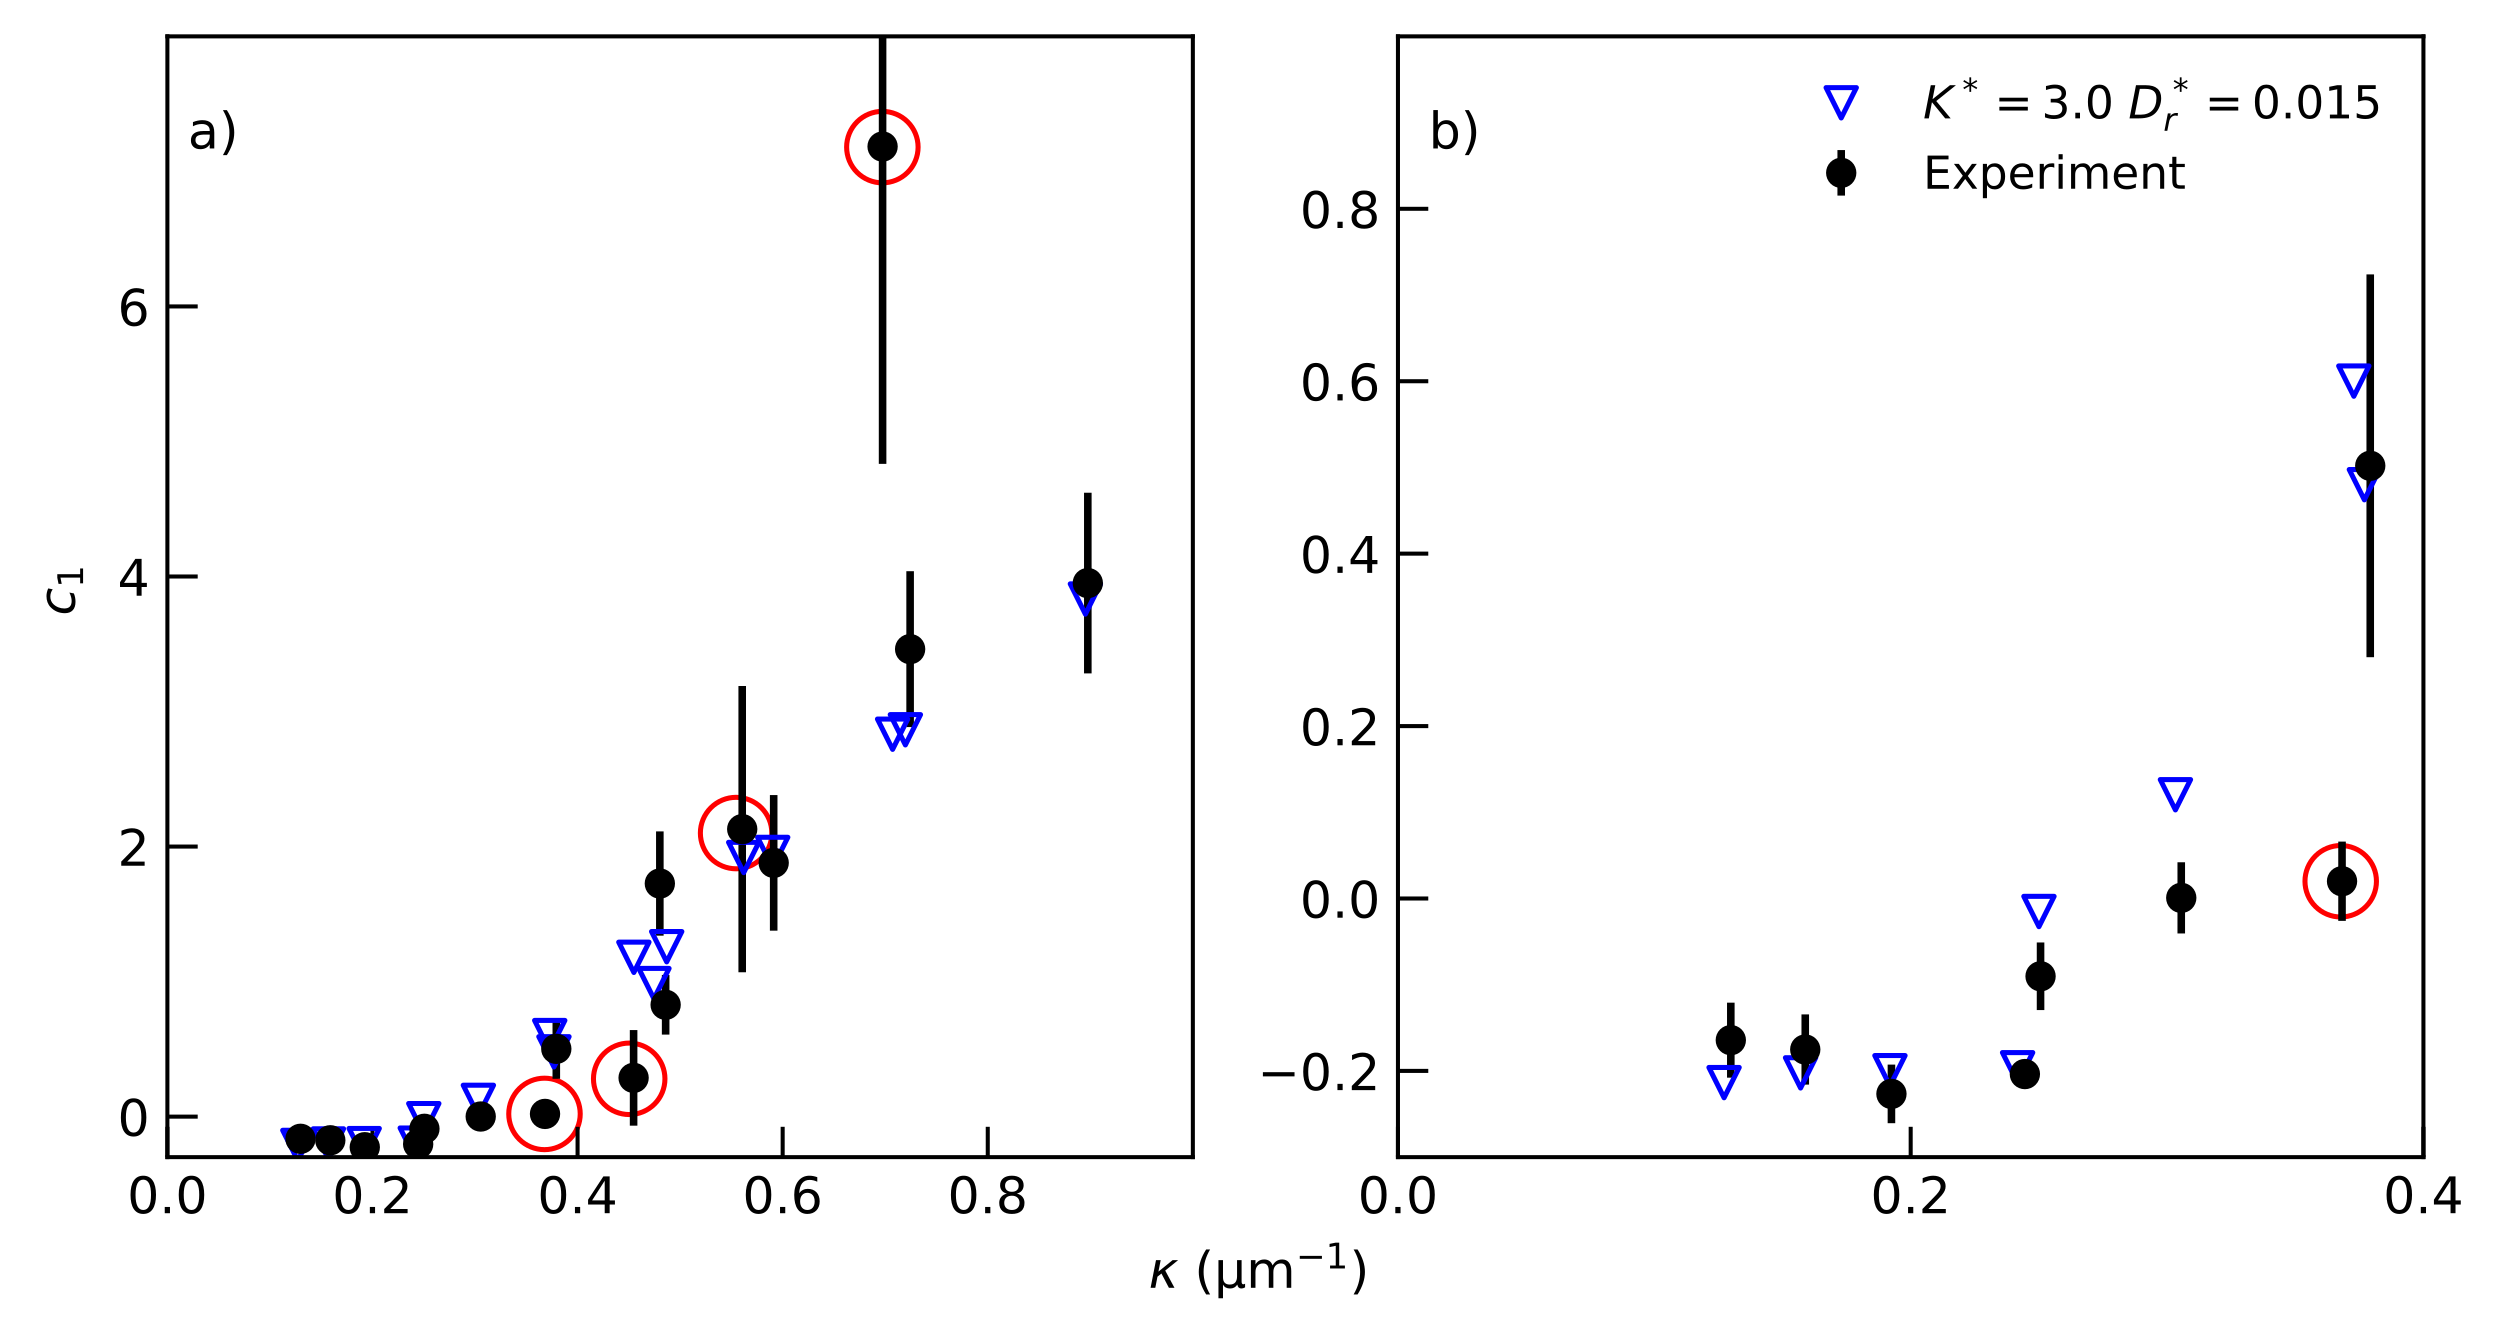 <?xml version="1.0" encoding="utf-8" standalone="no"?>
<!DOCTYPE svg PUBLIC "-//W3C//DTD SVG 1.1//EN"
  "http://www.w3.org/Graphics/SVG/1.1/DTD/svg11.dtd">
<!-- Created with matplotlib (https://matplotlib.org/) -->
<svg height="264.18pt" version="1.1" viewBox="0 0 494.672 264.18" width="494.672pt" xmlns="http://www.w3.org/2000/svg" xmlns:xlink="http://www.w3.org/1999/xlink">
 <defs>
  <style type="text/css">
*{stroke-linecap:butt;stroke-linejoin:round;}
  </style>
 </defs>
 <g id="figure_1">
  <g id="patch_1">
   <path d="M 0 264.18 
L 494.672 264.18 
L 494.672 0 
L 0 0 
z
" style="fill:#ffffff;"/>
  </g>
  <g id="axes_1">
   <g id="patch_2">
    <path d="M 33.12 228.96 
L 236.029 228.96 
L 236.029 7.2 
L 33.12 7.2 
z
" style="fill:#ffffff;"/>
   </g>
   <g id="PathCollection_1">
    <defs>
     <path d="M 0 7.071 
C 1.875 7.071 3.674 6.326 5 5 
C 6.326 3.674 7.071 1.875 7.071 0 
C 7.071 -1.875 6.326 -3.674 5 -5 
C 3.674 -6.326 1.875 -7.071 0 -7.071 
C -1.875 -7.071 -3.674 -6.326 -5 -5 
C -6.326 -3.674 -7.071 -1.875 -7.071 0 
C -7.071 1.875 -6.326 3.674 -5 5 
C -3.674 6.326 -1.875 7.071 0 7.071 
z
" id="C0_0_ca16a289e8"/>
    </defs>
    <g clip-path="url(#p400508e3a4)">
     <use style="fill:none;stroke:#ff0000;" x="107.737" xlink:href="#C0_0_ca16a289e8" y="220.41"/>
    </g>
    <g clip-path="url(#p400508e3a4)">
     <use style="fill:none;stroke:#ff0000;" x="124.5" xlink:href="#C0_0_ca16a289e8" y="213.464"/>
    </g>
    <g clip-path="url(#p400508e3a4)">
     <use style="fill:none;stroke:#ff0000;" x="145.653" xlink:href="#C0_0_ca16a289e8" y="164.837"/>
    </g>
    <g clip-path="url(#p400508e3a4)">
     <use style="fill:none;stroke:#ff0000;" x="174.591" xlink:href="#C0_0_ca16a289e8" y="29.109"/>
    </g>
   </g>
   <g id="matplotlib.axis_1">
    <g id="xtick_1">
     <g id="line2d_1">
      <defs>
       <path d="M 0 0 
L 0 -6 
" id="md9e2c17927" style="stroke:#000000;stroke-width:0.8;"/>
      </defs>
      <g>
       <use style="stroke:#000000;stroke-width:0.8;" x="33.12" xlink:href="#md9e2c17927" y="228.96"/>
      </g>
     </g>
     <g id="text_1">
      <!-- 0.0 -->
      <defs>
       <path d="M 31.781 66.406 
Q 24.172 66.406 20.328 58.906 
Q 16.5 51.422 16.5 36.375 
Q 16.5 21.391 20.328 13.891 
Q 24.172 6.391 31.781 6.391 
Q 39.453 6.391 43.281 13.891 
Q 47.125 21.391 47.125 36.375 
Q 47.125 51.422 43.281 58.906 
Q 39.453 66.406 31.781 66.406 
z
M 31.781 74.219 
Q 44.047 74.219 50.516 64.516 
Q 56.984 54.828 56.984 36.375 
Q 56.984 17.969 50.516 8.266 
Q 44.047 -1.422 31.781 -1.422 
Q 19.531 -1.422 13.062 8.266 
Q 6.594 17.969 6.594 36.375 
Q 6.594 54.828 13.062 64.516 
Q 19.531 74.219 31.781 74.219 
z
" id="DejaVuSans-48"/>
       <path d="M 10.688 12.406 
L 21 12.406 
L 21 0 
L 10.688 0 
z
" id="DejaVuSans-46"/>
      </defs>
      <g transform="translate(25.168 240.058)scale(0.1 -0.1)">
       <use xlink:href="#DejaVuSans-48"/>
       <use x="63.623" xlink:href="#DejaVuSans-46"/>
       <use x="95.41" xlink:href="#DejaVuSans-48"/>
      </g>
     </g>
    </g>
    <g id="xtick_2">
     <g id="line2d_2">
      <g>
       <use style="stroke:#000000;stroke-width:0.8;" x="73.702" xlink:href="#md9e2c17927" y="228.96"/>
      </g>
     </g>
     <g id="text_2">
      <!-- 0.2 -->
      <defs>
       <path d="M 19.188 8.297 
L 53.609 8.297 
L 53.609 0 
L 7.328 0 
L 7.328 8.297 
Q 12.938 14.109 22.625 23.891 
Q 32.328 33.688 34.812 36.531 
Q 39.547 41.844 41.422 45.531 
Q 43.312 49.219 43.312 52.781 
Q 43.312 58.594 39.234 62.25 
Q 35.156 65.922 28.609 65.922 
Q 23.969 65.922 18.812 64.312 
Q 13.672 62.703 7.812 59.422 
L 7.812 69.391 
Q 13.766 71.781 18.938 73 
Q 24.125 74.219 28.422 74.219 
Q 39.75 74.219 46.484 68.547 
Q 53.219 62.891 53.219 53.422 
Q 53.219 48.922 51.531 44.891 
Q 49.859 40.875 45.406 35.406 
Q 44.188 33.984 37.641 27.219 
Q 31.109 20.453 19.188 8.297 
z
" id="DejaVuSans-50"/>
      </defs>
      <g transform="translate(65.75 240.058)scale(0.1 -0.1)">
       <use xlink:href="#DejaVuSans-48"/>
       <use x="63.623" xlink:href="#DejaVuSans-46"/>
       <use x="95.41" xlink:href="#DejaVuSans-50"/>
      </g>
     </g>
    </g>
    <g id="xtick_3">
     <g id="line2d_3">
      <g>
       <use style="stroke:#000000;stroke-width:0.8;" x="114.284" xlink:href="#md9e2c17927" y="228.96"/>
      </g>
     </g>
     <g id="text_3">
      <!-- 0.4 -->
      <defs>
       <path d="M 37.797 64.312 
L 12.891 25.391 
L 37.797 25.391 
z
M 35.203 72.906 
L 47.609 72.906 
L 47.609 25.391 
L 58.016 25.391 
L 58.016 17.188 
L 47.609 17.188 
L 47.609 0 
L 37.797 0 
L 37.797 17.188 
L 4.891 17.188 
L 4.891 26.703 
z
" id="DejaVuSans-52"/>
      </defs>
      <g transform="translate(106.332 240.058)scale(0.1 -0.1)">
       <use xlink:href="#DejaVuSans-48"/>
       <use x="63.623" xlink:href="#DejaVuSans-46"/>
       <use x="95.41" xlink:href="#DejaVuSans-52"/>
      </g>
     </g>
    </g>
    <g id="xtick_4">
     <g id="line2d_4">
      <g>
       <use style="stroke:#000000;stroke-width:0.8;" x="154.865" xlink:href="#md9e2c17927" y="228.96"/>
      </g>
     </g>
     <g id="text_4">
      <!-- 0.6 -->
      <defs>
       <path d="M 33.016 40.375 
Q 26.375 40.375 22.484 35.828 
Q 18.609 31.297 18.609 23.391 
Q 18.609 15.531 22.484 10.953 
Q 26.375 6.391 33.016 6.391 
Q 39.656 6.391 43.531 10.953 
Q 47.406 15.531 47.406 23.391 
Q 47.406 31.297 43.531 35.828 
Q 39.656 40.375 33.016 40.375 
z
M 52.594 71.297 
L 52.594 62.312 
Q 48.875 64.062 45.094 64.984 
Q 41.312 65.922 37.594 65.922 
Q 27.828 65.922 22.672 59.328 
Q 17.531 52.734 16.797 39.406 
Q 19.672 43.656 24.016 45.922 
Q 28.375 48.188 33.594 48.188 
Q 44.578 48.188 50.953 41.516 
Q 57.328 34.859 57.328 23.391 
Q 57.328 12.156 50.688 5.359 
Q 44.047 -1.422 33.016 -1.422 
Q 20.359 -1.422 13.672 8.266 
Q 6.984 17.969 6.984 36.375 
Q 6.984 53.656 15.188 63.938 
Q 23.391 74.219 37.203 74.219 
Q 40.922 74.219 44.703 73.484 
Q 48.484 72.75 52.594 71.297 
z
" id="DejaVuSans-54"/>
      </defs>
      <g transform="translate(146.914 240.058)scale(0.1 -0.1)">
       <use xlink:href="#DejaVuSans-48"/>
       <use x="63.623" xlink:href="#DejaVuSans-46"/>
       <use x="95.41" xlink:href="#DejaVuSans-54"/>
      </g>
     </g>
    </g>
    <g id="xtick_5">
     <g id="line2d_5">
      <g>
       <use style="stroke:#000000;stroke-width:0.8;" x="195.447" xlink:href="#md9e2c17927" y="228.96"/>
      </g>
     </g>
     <g id="text_5">
      <!-- 0.8 -->
      <defs>
       <path d="M 31.781 34.625 
Q 24.75 34.625 20.719 30.859 
Q 16.703 27.094 16.703 20.516 
Q 16.703 13.922 20.719 10.156 
Q 24.75 6.391 31.781 6.391 
Q 38.812 6.391 42.859 10.172 
Q 46.922 13.969 46.922 20.516 
Q 46.922 27.094 42.891 30.859 
Q 38.875 34.625 31.781 34.625 
z
M 21.922 38.812 
Q 15.578 40.375 12.031 44.719 
Q 8.5 49.078 8.5 55.328 
Q 8.5 64.062 14.719 69.141 
Q 20.953 74.219 31.781 74.219 
Q 42.672 74.219 48.875 69.141 
Q 55.078 64.062 55.078 55.328 
Q 55.078 49.078 51.531 44.719 
Q 48 40.375 41.703 38.812 
Q 48.828 37.156 52.797 32.312 
Q 56.781 27.484 56.781 20.516 
Q 56.781 9.906 50.312 4.234 
Q 43.844 -1.422 31.781 -1.422 
Q 19.734 -1.422 13.25 4.234 
Q 6.781 9.906 6.781 20.516 
Q 6.781 27.484 10.781 32.312 
Q 14.797 37.156 21.922 38.812 
z
M 18.312 54.391 
Q 18.312 48.734 21.844 45.562 
Q 25.391 42.391 31.781 42.391 
Q 38.141 42.391 41.719 45.562 
Q 45.312 48.734 45.312 54.391 
Q 45.312 60.062 41.719 63.234 
Q 38.141 66.406 31.781 66.406 
Q 25.391 66.406 21.844 63.234 
Q 18.312 60.062 18.312 54.391 
z
" id="DejaVuSans-56"/>
      </defs>
      <g transform="translate(187.496 240.058)scale(0.1 -0.1)">
       <use xlink:href="#DejaVuSans-48"/>
       <use x="63.623" xlink:href="#DejaVuSans-46"/>
       <use x="95.41" xlink:href="#DejaVuSans-56"/>
      </g>
     </g>
    </g>
   </g>
   <g id="matplotlib.axis_2">
    <g id="ytick_1">
     <g id="line2d_6">
      <defs>
       <path d="M 0 0 
L 6 0 
" id="md88cd1f2d8" style="stroke:#000000;stroke-width:0.8;"/>
      </defs>
      <g>
       <use style="stroke:#000000;stroke-width:0.8;" x="33.12" xlink:href="#md88cd1f2d8" y="220.945"/>
      </g>
     </g>
     <g id="text_6">
      <!-- 0 -->
      <g transform="translate(23.258 224.744)scale(0.1 -0.1)">
       <use xlink:href="#DejaVuSans-48"/>
      </g>
     </g>
    </g>
    <g id="ytick_2">
     <g id="line2d_7">
      <g>
       <use style="stroke:#000000;stroke-width:0.8;" x="33.12" xlink:href="#md88cd1f2d8" y="167.508"/>
      </g>
     </g>
     <g id="text_7">
      <!-- 2 -->
      <g transform="translate(23.258 171.308)scale(0.1 -0.1)">
       <use xlink:href="#DejaVuSans-50"/>
      </g>
     </g>
    </g>
    <g id="ytick_3">
     <g id="line2d_8">
      <g>
       <use style="stroke:#000000;stroke-width:0.8;" x="33.12" xlink:href="#md88cd1f2d8" y="114.072"/>
      </g>
     </g>
     <g id="text_8">
      <!-- 4 -->
      <g transform="translate(23.258 117.872)scale(0.1 -0.1)">
       <use xlink:href="#DejaVuSans-52"/>
      </g>
     </g>
    </g>
    <g id="ytick_4">
     <g id="line2d_9">
      <g>
       <use style="stroke:#000000;stroke-width:0.8;" x="33.12" xlink:href="#md88cd1f2d8" y="60.636"/>
      </g>
     </g>
     <g id="text_9">
      <!-- 6 -->
      <g transform="translate(23.258 64.435)scale(0.1 -0.1)">
       <use xlink:href="#DejaVuSans-54"/>
      </g>
     </g>
    </g>
   </g>
   <g id="LineCollection_1">
    <path clip-path="url(#p400508e3a4)" d="M 82.74 226.816 
L 82.74 225.955 
" style="fill:none;stroke:#000000;stroke-width:1.5;"/>
    <path clip-path="url(#p400508e3a4)" d="M 72.178 227.909 
L 72.178 226.092 
" style="fill:none;stroke:#000000;stroke-width:1.5;"/>
    <path clip-path="url(#p400508e3a4)" d="M 65.357 226.712 
L 65.357 224.537 
" style="fill:none;stroke:#000000;stroke-width:1.5;"/>
    <path clip-path="url(#p400508e3a4)" d="M 59.465 226.497 
L 59.465 224.172 
" style="fill:none;stroke:#000000;stroke-width:1.5;"/>
    <path clip-path="url(#p400508e3a4)" d="M 130.562 185.137 
L 130.562 164.511 
" style="fill:none;stroke:#000000;stroke-width:1.5;"/>
    <path clip-path="url(#p400508e3a4)" d="M 110.075 213.466 
L 110.075 201.603 
" style="fill:none;stroke:#000000;stroke-width:1.5;"/>
    <path clip-path="url(#p400508e3a4)" d="M 95.117 222.028 
L 95.117 219.821 
" style="fill:none;stroke:#000000;stroke-width:1.5;"/>
    <path clip-path="url(#p400508e3a4)" d="M 83.98 224.402 
L 83.98 222.308 
" style="fill:none;stroke:#000000;stroke-width:1.5;"/>
    <path clip-path="url(#p400508e3a4)" d="M 174.636 91.784 
L 174.636 -1 
" style="fill:none;stroke:#000000;stroke-width:1.5;"/>
    <path clip-path="url(#p400508e3a4)" d="M 146.861 192.38 
L 146.861 135.738 
" style="fill:none;stroke:#000000;stroke-width:1.5;"/>
    <path clip-path="url(#p400508e3a4)" d="M 125.37 222.733 
L 125.37 203.817 
" style="fill:none;stroke:#000000;stroke-width:1.5;"/>
    <path clip-path="url(#p400508e3a4)" d="M 107.842 221.639 
L 107.842 219.181 
" style="fill:none;stroke:#000000;stroke-width:1.5;"/>
    <path clip-path="url(#p400508e3a4)" d="M 215.245 133.248 
L 215.245 97.499 
" style="fill:none;stroke:#000000;stroke-width:1.5;"/>
    <path clip-path="url(#p400508e3a4)" d="M 180.085 143.858 
L 180.085 113.025 
" style="fill:none;stroke:#000000;stroke-width:1.5;"/>
    <path clip-path="url(#p400508e3a4)" d="M 153.088 184.146 
L 153.088 157.321 
" style="fill:none;stroke:#000000;stroke-width:1.5;"/>
    <path clip-path="url(#p400508e3a4)" d="M 131.71 204.721 
L 131.71 192.911 
" style="fill:none;stroke:#000000;stroke-width:1.5;"/>
   </g>
   <g id="line2d_10">
    <defs>
     <path d="M -0 3 
L 3 -3 
L -3 -3 
z
" id="ma04e97beb5" style="stroke:#0000ff;stroke-linejoin:miter;"/>
    </defs>
    <g clip-path="url(#p400508e3a4)">
     <use style="fill-opacity:0;stroke:#0000ff;stroke-linejoin:miter;" x="82.164" xlink:href="#ma04e97beb5" y="226.19"/>
     <use style="fill-opacity:0;stroke:#0000ff;stroke-linejoin:miter;" x="72.06" xlink:href="#ma04e97beb5" y="226.282"/>
     <use style="fill-opacity:0;stroke:#0000ff;stroke-linejoin:miter;" x="64.986" xlink:href="#ma04e97beb5" y="226.349"/>
     <use style="fill-opacity:0;stroke:#0000ff;stroke-linejoin:miter;" x="58.932" xlink:href="#ma04e97beb5" y="226.65"/>
     <use style="fill-opacity:0;stroke:#0000ff;stroke-linejoin:miter;" x="129.392" xlink:href="#ma04e97beb5" y="194.62"/>
     <use style="fill-opacity:0;stroke:#0000ff;stroke-linejoin:miter;" x="109.609" xlink:href="#ma04e97beb5" y="208.12"/>
     <use style="fill-opacity:0;stroke:#0000ff;stroke-linejoin:miter;" x="94.655" xlink:href="#ma04e97beb5" y="217.729"/>
     <use style="fill-opacity:0;stroke:#0000ff;stroke-linejoin:miter;" x="83.853" xlink:href="#ma04e97beb5" y="221.348"/>
     <use style="fill-opacity:0;stroke:#0000ff;stroke-linejoin:miter;" x="176.619" xlink:href="#ma04e97beb5" y="145.279"/>
     <use style="fill-opacity:0;stroke:#0000ff;stroke-linejoin:miter;" x="147.159" xlink:href="#ma04e97beb5" y="169.67"/>
     <use style="fill-opacity:0;stroke:#0000ff;stroke-linejoin:miter;" x="125.422" xlink:href="#ma04e97beb5" y="189.423"/>
     <use style="fill-opacity:0;stroke:#0000ff;stroke-linejoin:miter;" x="108.775" xlink:href="#ma04e97beb5" y="204.91"/>
     <use style="fill-opacity:0;stroke:#0000ff;stroke-linejoin:miter;" x="214.765" xlink:href="#ma04e97beb5" y="118.526"/>
     <use style="fill-opacity:0;stroke:#0000ff;stroke-linejoin:miter;" x="179.145" xlink:href="#ma04e97beb5" y="144.4"/>
     <use style="fill-opacity:0;stroke:#0000ff;stroke-linejoin:miter;" x="152.893" xlink:href="#ma04e97beb5" y="168.673"/>
     <use style="fill-opacity:0;stroke:#0000ff;stroke-linejoin:miter;" x="131.917" xlink:href="#ma04e97beb5" y="187.325"/>
    </g>
   </g>
   <g id="line2d_11">
    <defs>
     <path d="M 0 2.5 
C 0.663 2.5 1.299 2.237 1.768 1.768 
C 2.237 1.299 2.5 0.663 2.5 0 
C 2.5 -0.663 2.237 -1.299 1.768 -1.768 
C 1.299 -2.237 0.663 -2.5 0 -2.5 
C -0.663 -2.5 -1.299 -2.237 -1.768 -1.768 
C -2.237 -1.299 -2.5 -0.663 -2.5 0 
C -2.5 0.663 -2.237 1.299 -1.768 1.768 
C -1.299 2.237 -0.663 2.5 0 2.5 
z
" id="mb9cb72089e" style="stroke:#000000;"/>
    </defs>
    <g clip-path="url(#p400508e3a4)">
     <use style="stroke:#000000;" x="82.74" xlink:href="#mb9cb72089e" y="226.385"/>
     <use style="stroke:#000000;" x="72.178" xlink:href="#mb9cb72089e" y="227.001"/>
     <use style="stroke:#000000;" x="65.357" xlink:href="#mb9cb72089e" y="225.625"/>
     <use style="stroke:#000000;" x="59.465" xlink:href="#mb9cb72089e" y="225.334"/>
     <use style="stroke:#000000;" x="130.562" xlink:href="#mb9cb72089e" y="174.824"/>
     <use style="stroke:#000000;" x="110.075" xlink:href="#mb9cb72089e" y="207.534"/>
     <use style="stroke:#000000;" x="95.117" xlink:href="#mb9cb72089e" y="220.925"/>
     <use style="stroke:#000000;" x="83.98" xlink:href="#mb9cb72089e" y="223.355"/>
     <use style="stroke:#000000;" x="174.636" xlink:href="#mb9cb72089e" y="28.997"/>
     <use style="stroke:#000000;" x="146.861" xlink:href="#mb9cb72089e" y="164.059"/>
     <use style="stroke:#000000;" x="125.37" xlink:href="#mb9cb72089e" y="213.275"/>
     <use style="stroke:#000000;" x="107.842" xlink:href="#mb9cb72089e" y="220.41"/>
     <use style="stroke:#000000;" x="215.245" xlink:href="#mb9cb72089e" y="115.373"/>
     <use style="stroke:#000000;" x="180.085" xlink:href="#mb9cb72089e" y="128.441"/>
     <use style="stroke:#000000;" x="153.088" xlink:href="#mb9cb72089e" y="170.733"/>
     <use style="stroke:#000000;" x="131.71" xlink:href="#mb9cb72089e" y="198.816"/>
    </g>
   </g>
   <g id="patch_3">
    <path d="M 33.12 228.96 
L 33.12 7.2 
" style="fill:none;stroke:#000000;stroke-linecap:square;stroke-linejoin:miter;stroke-width:0.8;"/>
   </g>
   <g id="patch_4">
    <path d="M 236.029 228.96 
L 236.029 7.2 
" style="fill:none;stroke:#000000;stroke-linecap:square;stroke-linejoin:miter;stroke-width:0.8;"/>
   </g>
   <g id="patch_5">
    <path d="M 33.12 228.96 
L 236.029 228.96 
" style="fill:none;stroke:#000000;stroke-linecap:square;stroke-linejoin:miter;stroke-width:0.8;"/>
   </g>
   <g id="patch_6">
    <path d="M 33.12 7.2 
L 236.029 7.2 
" style="fill:none;stroke:#000000;stroke-linecap:square;stroke-linejoin:miter;stroke-width:0.8;"/>
   </g>
   <g id="text_10">
    <!-- a) -->
    <defs>
     <path d="M 34.281 27.484 
Q 23.391 27.484 19.188 25 
Q 14.984 22.516 14.984 16.5 
Q 14.984 11.719 18.141 8.906 
Q 21.297 6.109 26.703 6.109 
Q 34.188 6.109 38.703 11.406 
Q 43.219 16.703 43.219 25.484 
L 43.219 27.484 
z
M 52.203 31.203 
L 52.203 0 
L 43.219 0 
L 43.219 8.297 
Q 40.141 3.328 35.547 0.953 
Q 30.953 -1.422 24.312 -1.422 
Q 15.922 -1.422 10.953 3.297 
Q 6 8.016 6 15.922 
Q 6 25.141 12.172 29.828 
Q 18.359 34.516 30.609 34.516 
L 43.219 34.516 
L 43.219 35.406 
Q 43.219 41.609 39.141 45 
Q 35.062 48.391 27.688 48.391 
Q 23 48.391 18.547 47.266 
Q 14.109 46.141 10.016 43.891 
L 10.016 52.203 
Q 14.938 54.109 19.578 55.047 
Q 24.219 56 28.609 56 
Q 40.484 56 46.344 49.844 
Q 52.203 43.703 52.203 31.203 
z
" id="DejaVuSans-97"/>
     <path d="M 8.016 75.875 
L 15.828 75.875 
Q 23.141 64.359 26.781 53.312 
Q 30.422 42.281 30.422 31.391 
Q 30.422 20.453 26.781 9.375 
Q 23.141 -1.703 15.828 -13.188 
L 8.016 -13.188 
Q 14.5 -2 17.703 9.062 
Q 20.906 20.125 20.906 31.391 
Q 20.906 42.672 17.703 53.656 
Q 14.5 64.656 8.016 75.875 
z
" id="DejaVuSans-41"/>
    </defs>
    <g transform="translate(37.178 29.376)scale(0.1 -0.1)">
     <use xlink:href="#DejaVuSans-97"/>
     <use x="61.279" xlink:href="#DejaVuSans-41"/>
    </g>
   </g>
  </g>
  <g id="axes_2">
   <g id="patch_7">
    <path d="M 276.611 228.96 
L 479.52 228.96 
L 479.52 7.2 
L 276.611 7.2 
z
" style="fill:#ffffff;"/>
   </g>
   <g id="PathCollection_2">
    <defs>
     <path d="M 0 7.071 
C 1.875 7.071 3.674 6.326 5 5 
C 6.326 3.674 7.071 1.875 7.071 0 
C 7.071 -1.875 6.326 -3.674 5 -5 
C 3.674 -6.326 1.875 -7.071 0 -7.071 
C -1.875 -7.071 -3.674 -6.326 -5 -5 
C -6.326 -3.674 -7.071 -1.875 -7.071 0 
C -7.071 1.875 -6.326 3.674 -5 5 
C -3.674 6.326 -1.875 7.071 0 7.071 
z
" id="C1_0_e38b0ab914"/>
    </defs>
    <g clip-path="url(#pc667bffa4e)">
     <use style="fill:none;stroke:#ff0000;" x="463.153" xlink:href="#C1_0_e38b0ab914" y="174.373"/>
    </g>
    <g clip-path="url(#pc667bffa4e)">
     <use style="fill:none;stroke:#ff0000;" x="505.06" xlink:href="#C1_0_e38b0ab914" y="130.021"/>
    </g>
    <g clip-path="url(#pc667bffa4e)">
     <use style="fill:none;stroke:#ff0000;" x="557.944" xlink:href="#C1_0_e38b0ab914" y="-180.443"/>
    </g>
    <g clip-path="url(#pc667bffa4e)">
     <use style="fill:none;stroke:#ff0000;" x="630.289" xlink:href="#C1_0_e38b0ab914" y="-1047.013"/>
    </g>
   </g>
   <g id="matplotlib.axis_3">
    <g id="xtick_6">
     <g id="line2d_12">
      <g>
       <use style="stroke:#000000;stroke-width:0.8;" x="276.611" xlink:href="#md9e2c17927" y="228.96"/>
      </g>
     </g>
     <g id="text_11">
      <!-- 0.0 -->
      <g transform="translate(268.659 240.058)scale(0.1 -0.1)">
       <use xlink:href="#DejaVuSans-48"/>
       <use x="63.623" xlink:href="#DejaVuSans-46"/>
       <use x="95.41" xlink:href="#DejaVuSans-48"/>
      </g>
     </g>
    </g>
    <g id="xtick_7">
     <g id="line2d_13">
      <g>
       <use style="stroke:#000000;stroke-width:0.8;" x="378.065" xlink:href="#md9e2c17927" y="228.96"/>
      </g>
     </g>
     <g id="text_12">
      <!-- 0.2 -->
      <g transform="translate(370.114 240.058)scale(0.1 -0.1)">
       <use xlink:href="#DejaVuSans-48"/>
       <use x="63.623" xlink:href="#DejaVuSans-46"/>
       <use x="95.41" xlink:href="#DejaVuSans-50"/>
      </g>
     </g>
    </g>
    <g id="xtick_8">
     <g id="line2d_14">
      <g>
       <use style="stroke:#000000;stroke-width:0.8;" x="479.52" xlink:href="#md9e2c17927" y="228.96"/>
      </g>
     </g>
     <g id="text_13">
      <!-- 0.4 -->
      <g transform="translate(471.568 240.058)scale(0.1 -0.1)">
       <use xlink:href="#DejaVuSans-48"/>
       <use x="63.623" xlink:href="#DejaVuSans-46"/>
       <use x="95.41" xlink:href="#DejaVuSans-52"/>
      </g>
     </g>
    </g>
   </g>
   <g id="matplotlib.axis_4">
    <g id="ytick_5">
     <g id="line2d_15">
      <g>
       <use style="stroke:#000000;stroke-width:0.8;" x="276.611" xlink:href="#md88cd1f2d8" y="211.902"/>
      </g>
     </g>
     <g id="text_14">
      <!-- −0.2 -->
      <defs>
       <path d="M 10.594 35.5 
L 73.188 35.5 
L 73.188 27.203 
L 10.594 27.203 
z
" id="DejaVuSans-8722"/>
      </defs>
      <g transform="translate(248.828 215.701)scale(0.1 -0.1)">
       <use xlink:href="#DejaVuSans-8722"/>
       <use x="83.789" xlink:href="#DejaVuSans-48"/>
       <use x="147.412" xlink:href="#DejaVuSans-46"/>
       <use x="179.199" xlink:href="#DejaVuSans-50"/>
      </g>
     </g>
    </g>
    <g id="ytick_6">
     <g id="line2d_16">
      <g>
       <use style="stroke:#000000;stroke-width:0.8;" x="276.611" xlink:href="#md88cd1f2d8" y="177.785"/>
      </g>
     </g>
     <g id="text_15">
      <!-- 0.0 -->
      <g transform="translate(257.208 181.584)scale(0.1 -0.1)">
       <use xlink:href="#DejaVuSans-48"/>
       <use x="63.623" xlink:href="#DejaVuSans-46"/>
       <use x="95.41" xlink:href="#DejaVuSans-48"/>
      </g>
     </g>
    </g>
    <g id="ytick_7">
     <g id="line2d_17">
      <g>
       <use style="stroke:#000000;stroke-width:0.8;" x="276.611" xlink:href="#md88cd1f2d8" y="143.668"/>
      </g>
     </g>
     <g id="text_16">
      <!-- 0.2 -->
      <g transform="translate(257.208 147.467)scale(0.1 -0.1)">
       <use xlink:href="#DejaVuSans-48"/>
       <use x="63.623" xlink:href="#DejaVuSans-46"/>
       <use x="95.41" xlink:href="#DejaVuSans-50"/>
      </g>
     </g>
    </g>
    <g id="ytick_8">
     <g id="line2d_18">
      <g>
       <use style="stroke:#000000;stroke-width:0.8;" x="276.611" xlink:href="#md88cd1f2d8" y="109.551"/>
      </g>
     </g>
     <g id="text_17">
      <!-- 0.4 -->
      <g transform="translate(257.208 113.35)scale(0.1 -0.1)">
       <use xlink:href="#DejaVuSans-48"/>
       <use x="63.623" xlink:href="#DejaVuSans-46"/>
       <use x="95.41" xlink:href="#DejaVuSans-52"/>
      </g>
     </g>
    </g>
    <g id="ytick_9">
     <g id="line2d_19">
      <g>
       <use style="stroke:#000000;stroke-width:0.8;" x="276.611" xlink:href="#md88cd1f2d8" y="75.434"/>
      </g>
     </g>
     <g id="text_18">
      <!-- 0.6 -->
      <g transform="translate(257.208 79.233)scale(0.1 -0.1)">
       <use xlink:href="#DejaVuSans-48"/>
       <use x="63.623" xlink:href="#DejaVuSans-46"/>
       <use x="95.41" xlink:href="#DejaVuSans-54"/>
      </g>
     </g>
    </g>
    <g id="ytick_10">
     <g id="line2d_20">
      <g>
       <use style="stroke:#000000;stroke-width:0.8;" x="276.611" xlink:href="#md88cd1f2d8" y="41.317"/>
      </g>
     </g>
     <g id="text_19">
      <!-- 0.8 -->
      <g transform="translate(257.208 45.116)scale(0.1 -0.1)">
       <use xlink:href="#DejaVuSans-48"/>
       <use x="63.623" xlink:href="#DejaVuSans-46"/>
       <use x="95.41" xlink:href="#DejaVuSans-56"/>
      </g>
     </g>
    </g>
   </g>
   <g id="LineCollection_2">
    <path clip-path="url(#pc667bffa4e)" d="M 400.66 215.269 
L 400.66 209.776 
" style="fill:none;stroke:#000000;stroke-width:1.5;"/>
    <path clip-path="url(#pc667bffa4e)" d="M 374.257 222.251 
L 374.257 210.651 
" style="fill:none;stroke:#000000;stroke-width:1.5;"/>
    <path clip-path="url(#pc667bffa4e)" d="M 357.204 214.609 
L 357.204 200.723 
" style="fill:none;stroke:#000000;stroke-width:1.5;"/>
    <path clip-path="url(#pc667bffa4e)" d="M 342.474 213.232 
L 342.474 198.391 
" style="fill:none;stroke:#000000;stroke-width:1.5;"/>
    <path clip-path="url(#pc667bffa4e)" style="fill:none;stroke:#000000;stroke-width:1.5;"/>
    <path clip-path="url(#pc667bffa4e)" d="M 468.998 130.035 
L 468.998 54.295 
" style="fill:none;stroke:#000000;stroke-width:1.5;"/>
    <path clip-path="url(#pc667bffa4e)" d="M 431.603 184.704 
L 431.603 170.614 
" style="fill:none;stroke:#000000;stroke-width:1.5;"/>
    <path clip-path="url(#pc667bffa4e)" d="M 403.762 199.861 
L 403.762 186.488 
" style="fill:none;stroke:#000000;stroke-width:1.5;"/>
    <path clip-path="url(#pc667bffa4e)" style="fill:none;stroke:#000000;stroke-width:1.5;"/>
    <path clip-path="url(#pc667bffa4e)" style="fill:none;stroke:#000000;stroke-width:1.5;"/>
    <path clip-path="url(#pc667bffa4e)" style="fill:none;stroke:#000000;stroke-width:1.5;"/>
    <path clip-path="url(#pc667bffa4e)" d="M 463.416 182.217 
L 463.416 166.523 
" style="fill:none;stroke:#000000;stroke-width:1.5;"/>
    <path clip-path="url(#pc667bffa4e)" style="fill:none;stroke:#000000;stroke-width:1.5;"/>
    <path clip-path="url(#pc667bffa4e)" style="fill:none;stroke:#000000;stroke-width:1.5;"/>
    <path clip-path="url(#pc667bffa4e)" style="fill:none;stroke:#000000;stroke-width:1.5;"/>
    <path clip-path="url(#pc667bffa4e)" style="fill:none;stroke:#000000;stroke-width:1.5;"/>
   </g>
   <g id="line2d_21">
    <g clip-path="url(#pc667bffa4e)">
     <use style="fill-opacity:0;stroke:#0000ff;stroke-linejoin:miter;" x="399.221" xlink:href="#ma04e97beb5" y="211.272"/>
     <use style="fill-opacity:0;stroke:#0000ff;stroke-linejoin:miter;" x="373.961" xlink:href="#ma04e97beb5" y="211.862"/>
     <use style="fill-opacity:0;stroke:#0000ff;stroke-linejoin:miter;" x="356.277" xlink:href="#ma04e97beb5" y="212.287"/>
     <use style="fill-opacity:0;stroke:#0000ff;stroke-linejoin:miter;" x="341.14" xlink:href="#ma04e97beb5" y="214.215"/>
     <use style="fill-opacity:0;stroke:#0000ff;stroke-linejoin:miter;" x="517.29" xlink:href="#ma04e97beb5" y="9.713"/>
     <use style="fill-opacity:0;stroke:#0000ff;stroke-linejoin:miter;" x="467.834" xlink:href="#ma04e97beb5" y="95.906"/>
     <use style="fill-opacity:0;stroke:#0000ff;stroke-linejoin:miter;" x="430.448" xlink:href="#ma04e97beb5" y="157.256"/>
     <use style="fill-opacity:0;stroke:#0000ff;stroke-linejoin:miter;" x="403.444" xlink:href="#ma04e97beb5" y="180.36"/>
     <use style="fill-opacity:0;stroke:#0000ff;stroke-linejoin:miter;" x="490.046" xlink:href="#ma04e97beb5" y="-1"/>
     <use style="fill-opacity:0;stroke:#0000ff;stroke-linejoin:miter;" x="497.909" xlink:href="#ma04e97beb5" y="-1"/>
     <use style="fill-opacity:0;stroke:#0000ff;stroke-linejoin:miter;" x="465.748" xlink:href="#ma04e97beb5" y="75.41"/>
     <use style="fill-opacity:0;stroke:#0000ff;stroke-linejoin:miter;" x="502.459" xlink:href="#ma04e97beb5" y="-1"/>
    </g>
   </g>
   <g id="line2d_22">
    <g clip-path="url(#pc667bffa4e)">
     <use style="stroke:#000000;" x="400.66" xlink:href="#mb9cb72089e" y="212.522"/>
     <use style="stroke:#000000;" x="374.257" xlink:href="#mb9cb72089e" y="216.451"/>
     <use style="stroke:#000000;" x="357.204" xlink:href="#mb9cb72089e" y="207.666"/>
     <use style="stroke:#000000;" x="342.474" xlink:href="#mb9cb72089e" y="205.812"/>
     <use style="stroke:#000000;" x="456.459" xlink:href="#mb9cb72089e" y="-1"/>
     <use style="stroke:#000000;" x="491.846" xlink:href="#mb9cb72089e" y="-1"/>
     <use style="stroke:#000000;" x="468.998" xlink:href="#mb9cb72089e" y="92.165"/>
     <use style="stroke:#000000;" x="431.603" xlink:href="#mb9cb72089e" y="177.659"/>
     <use style="stroke:#000000;" x="403.762" xlink:href="#mb9cb72089e" y="193.174"/>
     <use style="stroke:#000000;" x="439.226" xlink:href="#mb9cb72089e" y="-1"/>
     <use style="stroke:#000000;" x="529.432" xlink:href="#mb9cb72089e" y="-1"/>
     <use style="stroke:#000000;" x="507.235" xlink:href="#mb9cb72089e" y="128.817"/>
     <use style="stroke:#000000;" x="463.416" xlink:href="#mb9cb72089e" y="174.37"/>
     <use style="stroke:#000000;" x="533.632" xlink:href="#mb9cb72089e" y="-1"/>
     <use style="stroke:#000000;" x="534.265" xlink:href="#mb9cb72089e" y="-1"/>
     <use style="stroke:#000000;" x="523.087" xlink:href="#mb9cb72089e" y="36.501"/>
    </g>
   </g>
   <g id="patch_8">
    <path d="M 276.611 228.96 
L 276.611 7.2 
" style="fill:none;stroke:#000000;stroke-linecap:square;stroke-linejoin:miter;stroke-width:0.8;"/>
   </g>
   <g id="patch_9">
    <path d="M 479.52 228.96 
L 479.52 7.2 
" style="fill:none;stroke:#000000;stroke-linecap:square;stroke-linejoin:miter;stroke-width:0.8;"/>
   </g>
   <g id="patch_10">
    <path d="M 276.611 228.96 
L 479.52 228.96 
" style="fill:none;stroke:#000000;stroke-linecap:square;stroke-linejoin:miter;stroke-width:0.8;"/>
   </g>
   <g id="patch_11">
    <path d="M 276.611 7.2 
L 479.52 7.2 
" style="fill:none;stroke:#000000;stroke-linecap:square;stroke-linejoin:miter;stroke-width:0.8;"/>
   </g>
   <g id="text_20">
    <!-- b) -->
    <defs>
     <path d="M 48.688 27.297 
Q 48.688 37.203 44.609 42.844 
Q 40.531 48.484 33.406 48.484 
Q 26.266 48.484 22.188 42.844 
Q 18.109 37.203 18.109 27.297 
Q 18.109 17.391 22.188 11.75 
Q 26.266 6.109 33.406 6.109 
Q 40.531 6.109 44.609 11.75 
Q 48.688 17.391 48.688 27.297 
z
M 18.109 46.391 
Q 20.953 51.266 25.266 53.625 
Q 29.594 56 35.594 56 
Q 45.562 56 51.781 48.094 
Q 58.016 40.188 58.016 27.297 
Q 58.016 14.406 51.781 6.484 
Q 45.562 -1.422 35.594 -1.422 
Q 29.594 -1.422 25.266 0.953 
Q 20.953 3.328 18.109 8.203 
L 18.109 0 
L 9.078 0 
L 9.078 75.984 
L 18.109 75.984 
z
" id="DejaVuSans-98"/>
    </defs>
    <g transform="translate(282.698 29.376)scale(0.1 -0.1)">
     <use xlink:href="#DejaVuSans-98"/>
     <use x="63.477" xlink:href="#DejaVuSans-41"/>
    </g>
   </g>
   <g id="legend_1">
    <g id="line2d_23"/>
    <g id="line2d_24">
     <g>
      <use style="fill-opacity:0;stroke:#0000ff;stroke-linejoin:miter;" x="364.32" xlink:href="#ma04e97beb5" y="20.34"/>
     </g>
    </g>
    <g id="text_21">
     <!-- $K^*=3.0$ $D_r^*=0.015$ -->
     <defs>
      <path d="M 16.891 72.906 
L 26.812 72.906 
L 20.797 42.188 
L 59.078 72.906 
L 72.219 72.906 
L 28.906 38.094 
L 60.594 0 
L 48.578 0 
L 19.484 35.5 
L 12.594 0 
L 2.688 0 
z
" id="DejaVuSans-Oblique-75"/>
      <path d="M 47.016 60.891 
L 29.5 51.422 
L 47.016 41.891 
L 44.188 37.109 
L 27.781 47.016 
L 27.781 28.609 
L 22.219 28.609 
L 22.219 47.016 
L 5.812 37.109 
L 2.984 41.891 
L 20.516 51.422 
L 2.984 60.891 
L 5.812 65.719 
L 22.219 55.812 
L 22.219 74.219 
L 27.781 74.219 
L 27.781 55.812 
L 44.188 65.719 
z
" id="DejaVuSans-42"/>
      <path d="M 10.594 45.406 
L 73.188 45.406 
L 73.188 37.203 
L 10.594 37.203 
z
M 10.594 25.484 
L 73.188 25.484 
L 73.188 17.188 
L 10.594 17.188 
z
" id="DejaVuSans-61"/>
      <path d="M 40.578 39.312 
Q 47.656 37.797 51.625 33 
Q 55.609 28.219 55.609 21.188 
Q 55.609 10.406 48.188 4.484 
Q 40.766 -1.422 27.094 -1.422 
Q 22.516 -1.422 17.656 -0.516 
Q 12.797 0.391 7.625 2.203 
L 7.625 11.719 
Q 11.719 9.328 16.594 8.109 
Q 21.484 6.891 26.812 6.891 
Q 36.078 6.891 40.938 10.547 
Q 45.797 14.203 45.797 21.188 
Q 45.797 27.641 41.281 31.266 
Q 36.766 34.906 28.719 34.906 
L 20.219 34.906 
L 20.219 43.016 
L 29.109 43.016 
Q 36.375 43.016 40.234 45.922 
Q 44.094 48.828 44.094 54.297 
Q 44.094 59.906 40.109 62.906 
Q 36.141 65.922 28.719 65.922 
Q 24.656 65.922 20.016 65.031 
Q 15.375 64.156 9.812 62.312 
L 9.812 71.094 
Q 15.438 72.656 20.344 73.438 
Q 25.25 74.219 29.594 74.219 
Q 40.828 74.219 47.359 69.109 
Q 53.906 64.016 53.906 55.328 
Q 53.906 49.266 50.438 45.094 
Q 46.969 40.922 40.578 39.312 
z
" id="DejaVuSans-51"/>
      <path id="DejaVuSans-32"/>
      <path d="M 16.891 72.906 
L 38.094 72.906 
Q 54.984 72.906 63.594 65.75 
Q 72.219 58.594 72.219 44.484 
Q 72.219 35.156 68.938 26.531 
Q 65.672 17.922 59.906 12.016 
Q 54.109 5.953 45.172 2.969 
Q 36.234 0 24.031 0 
L 2.688 0 
z
M 25.203 64.797 
L 14.203 8.109 
L 27.094 8.109 
Q 43.656 8.109 52.734 17.625 
Q 61.812 27.156 61.812 44.484 
Q 61.812 54.984 55.953 59.891 
Q 50.094 64.797 37.594 64.797 
z
" id="DejaVuSans-Oblique-68"/>
      <path d="M 44.578 46.391 
Q 43.219 47.125 41.453 47.516 
Q 39.703 47.906 37.703 47.906 
Q 30.516 47.906 25.141 42.453 
Q 19.781 37.016 18.016 27.875 
L 12.5 0 
L 3.516 0 
L 14.203 54.688 
L 23.188 54.688 
L 21.484 46.188 
Q 25.047 50.922 30 53.453 
Q 34.969 56 40.578 56 
Q 42.047 56 43.453 55.828 
Q 44.875 55.672 46.297 55.281 
z
" id="DejaVuSans-Oblique-114"/>
      <path d="M 12.406 8.297 
L 28.516 8.297 
L 28.516 63.922 
L 10.984 60.406 
L 10.984 69.391 
L 28.422 72.906 
L 38.281 72.906 
L 38.281 8.297 
L 54.391 8.297 
L 54.391 0 
L 12.406 0 
z
" id="DejaVuSans-49"/>
      <path d="M 10.797 72.906 
L 49.516 72.906 
L 49.516 64.594 
L 19.828 64.594 
L 19.828 46.734 
Q 21.969 47.469 24.109 47.828 
Q 26.266 48.188 28.422 48.188 
Q 40.625 48.188 47.75 41.5 
Q 54.891 34.812 54.891 23.391 
Q 54.891 11.625 47.562 5.094 
Q 40.234 -1.422 26.906 -1.422 
Q 22.312 -1.422 17.547 -0.641 
Q 12.797 0.141 7.719 1.703 
L 7.719 11.625 
Q 12.109 9.234 16.797 8.062 
Q 21.484 6.891 26.703 6.891 
Q 35.156 6.891 40.078 11.328 
Q 45.016 15.766 45.016 23.391 
Q 45.016 31 40.078 35.438 
Q 35.156 39.891 26.703 39.891 
Q 22.75 39.891 18.812 39.016 
Q 14.891 38.141 10.797 36.281 
z
" id="DejaVuSans-53"/>
     </defs>
     <g transform="translate(380.52 23.49)scale(0.09 -0.09)">
      <use transform="translate(0 0.766)" xlink:href="#DejaVuSans-Oblique-75"/>
      <use transform="translate(86.231 39.047)scale(0.7)" xlink:href="#DejaVuSans-42"/>
      <use transform="translate(157.085 0.766)" xlink:href="#DejaVuSans-61"/>
      <use transform="translate(260.357 0.766)" xlink:href="#DejaVuSans-51"/>
      <use transform="translate(323.98 0.766)" xlink:href="#DejaVuSans-46"/>
      <use transform="translate(355.767 0.766)" xlink:href="#DejaVuSans-48"/>
      <use transform="translate(419.39 0.766)" xlink:href="#DejaVuSans-32"/>
      <use transform="translate(451.177 0.766)" xlink:href="#DejaVuSans-Oblique-68"/>
      <use transform="translate(548.833 39.047)scale(0.7)" xlink:href="#DejaVuSans-42"/>
      <use transform="translate(528.179 -26.578)scale(0.7)" xlink:href="#DejaVuSans-Oblique-114"/>
      <use transform="translate(619.688 0.766)" xlink:href="#DejaVuSans-61"/>
      <use transform="translate(722.959 0.766)" xlink:href="#DejaVuSans-48"/>
      <use transform="translate(786.582 0.766)" xlink:href="#DejaVuSans-46"/>
      <use transform="translate(818.369 0.766)" xlink:href="#DejaVuSans-48"/>
      <use transform="translate(881.993 0.766)" xlink:href="#DejaVuSans-49"/>
      <use transform="translate(945.616 0.766)" xlink:href="#DejaVuSans-53"/>
     </g>
    </g>
    <g id="LineCollection_3">
     <path d="M 364.32 38.699 
L 364.32 29.699 
" style="fill:none;stroke:#000000;stroke-width:1.5;"/>
    </g>
    <g id="line2d_25"/>
    <g id="line2d_26">
     <g>
      <use style="stroke:#000000;" x="364.32" xlink:href="#mb9cb72089e" y="34.199"/>
     </g>
    </g>
    <g id="text_22">
     <!-- Experiment -->
     <defs>
      <path d="M 9.812 72.906 
L 55.906 72.906 
L 55.906 64.594 
L 19.672 64.594 
L 19.672 43.016 
L 54.391 43.016 
L 54.391 34.719 
L 19.672 34.719 
L 19.672 8.297 
L 56.781 8.297 
L 56.781 0 
L 9.812 0 
z
" id="DejaVuSans-69"/>
      <path d="M 54.891 54.688 
L 35.109 28.078 
L 55.906 0 
L 45.312 0 
L 29.391 21.484 
L 13.484 0 
L 2.875 0 
L 24.125 28.609 
L 4.688 54.688 
L 15.281 54.688 
L 29.781 35.203 
L 44.281 54.688 
z
" id="DejaVuSans-120"/>
      <path d="M 18.109 8.203 
L 18.109 -20.797 
L 9.078 -20.797 
L 9.078 54.688 
L 18.109 54.688 
L 18.109 46.391 
Q 20.953 51.266 25.266 53.625 
Q 29.594 56 35.594 56 
Q 45.562 56 51.781 48.094 
Q 58.016 40.188 58.016 27.297 
Q 58.016 14.406 51.781 6.484 
Q 45.562 -1.422 35.594 -1.422 
Q 29.594 -1.422 25.266 0.953 
Q 20.953 3.328 18.109 8.203 
z
M 48.688 27.297 
Q 48.688 37.203 44.609 42.844 
Q 40.531 48.484 33.406 48.484 
Q 26.266 48.484 22.188 42.844 
Q 18.109 37.203 18.109 27.297 
Q 18.109 17.391 22.188 11.75 
Q 26.266 6.109 33.406 6.109 
Q 40.531 6.109 44.609 11.75 
Q 48.688 17.391 48.688 27.297 
z
" id="DejaVuSans-112"/>
      <path d="M 56.203 29.594 
L 56.203 25.203 
L 14.891 25.203 
Q 15.484 15.922 20.484 11.062 
Q 25.484 6.203 34.422 6.203 
Q 39.594 6.203 44.453 7.469 
Q 49.312 8.734 54.109 11.281 
L 54.109 2.781 
Q 49.266 0.734 44.188 -0.344 
Q 39.109 -1.422 33.891 -1.422 
Q 20.797 -1.422 13.156 6.188 
Q 5.516 13.812 5.516 26.812 
Q 5.516 40.234 12.766 48.109 
Q 20.016 56 32.328 56 
Q 43.359 56 49.781 48.891 
Q 56.203 41.797 56.203 29.594 
z
M 47.219 32.234 
Q 47.125 39.594 43.094 43.984 
Q 39.062 48.391 32.422 48.391 
Q 24.906 48.391 20.391 44.141 
Q 15.875 39.891 15.188 32.172 
z
" id="DejaVuSans-101"/>
      <path d="M 41.109 46.297 
Q 39.594 47.172 37.812 47.578 
Q 36.031 48 33.891 48 
Q 26.266 48 22.188 43.047 
Q 18.109 38.094 18.109 28.812 
L 18.109 0 
L 9.078 0 
L 9.078 54.688 
L 18.109 54.688 
L 18.109 46.188 
Q 20.953 51.172 25.484 53.578 
Q 30.031 56 36.531 56 
Q 37.453 56 38.578 55.875 
Q 39.703 55.766 41.062 55.516 
z
" id="DejaVuSans-114"/>
      <path d="M 9.422 54.688 
L 18.406 54.688 
L 18.406 0 
L 9.422 0 
z
M 9.422 75.984 
L 18.406 75.984 
L 18.406 64.594 
L 9.422 64.594 
z
" id="DejaVuSans-105"/>
      <path d="M 52 44.188 
Q 55.375 50.25 60.062 53.125 
Q 64.75 56 71.094 56 
Q 79.641 56 84.281 50.016 
Q 88.922 44.047 88.922 33.016 
L 88.922 0 
L 79.891 0 
L 79.891 32.719 
Q 79.891 40.578 77.094 44.375 
Q 74.312 48.188 68.609 48.188 
Q 61.625 48.188 57.562 43.547 
Q 53.516 38.922 53.516 30.906 
L 53.516 0 
L 44.484 0 
L 44.484 32.719 
Q 44.484 40.625 41.703 44.406 
Q 38.922 48.188 33.109 48.188 
Q 26.219 48.188 22.156 43.531 
Q 18.109 38.875 18.109 30.906 
L 18.109 0 
L 9.078 0 
L 9.078 54.688 
L 18.109 54.688 
L 18.109 46.188 
Q 21.188 51.219 25.484 53.609 
Q 29.781 56 35.688 56 
Q 41.656 56 45.828 52.969 
Q 50 49.953 52 44.188 
z
" id="DejaVuSans-109"/>
      <path d="M 54.891 33.016 
L 54.891 0 
L 45.906 0 
L 45.906 32.719 
Q 45.906 40.484 42.875 44.328 
Q 39.844 48.188 33.797 48.188 
Q 26.516 48.188 22.312 43.547 
Q 18.109 38.922 18.109 30.906 
L 18.109 0 
L 9.078 0 
L 9.078 54.688 
L 18.109 54.688 
L 18.109 46.188 
Q 21.344 51.125 25.703 53.562 
Q 30.078 56 35.797 56 
Q 45.219 56 50.047 50.172 
Q 54.891 44.344 54.891 33.016 
z
" id="DejaVuSans-110"/>
      <path d="M 18.312 70.219 
L 18.312 54.688 
L 36.812 54.688 
L 36.812 47.703 
L 18.312 47.703 
L 18.312 18.016 
Q 18.312 11.328 20.141 9.422 
Q 21.969 7.516 27.594 7.516 
L 36.812 7.516 
L 36.812 0 
L 27.594 0 
Q 17.188 0 13.234 3.875 
Q 9.281 7.766 9.281 18.016 
L 9.281 47.703 
L 2.688 47.703 
L 2.688 54.688 
L 9.281 54.688 
L 9.281 70.219 
z
" id="DejaVuSans-116"/>
     </defs>
     <g transform="translate(380.52 37.349)scale(0.09 -0.09)">
      <use xlink:href="#DejaVuSans-69"/>
      <use x="63.184" xlink:href="#DejaVuSans-120"/>
      <use x="122.363" xlink:href="#DejaVuSans-112"/>
      <use x="185.84" xlink:href="#DejaVuSans-101"/>
      <use x="247.363" xlink:href="#DejaVuSans-114"/>
      <use x="288.477" xlink:href="#DejaVuSans-105"/>
      <use x="316.26" xlink:href="#DejaVuSans-109"/>
      <use x="413.672" xlink:href="#DejaVuSans-101"/>
      <use x="475.195" xlink:href="#DejaVuSans-110"/>
      <use x="538.574" xlink:href="#DejaVuSans-116"/>
     </g>
    </g>
   </g>
  </g>
  <g id="text_23">
   <!-- $\kappa$ ($\mathrm{\mu m}^{-1}$) -->
   <defs>
    <path d="M 14.656 54.688 
L 23.922 54.688 
L 19.484 31.984 
L 47.516 54.688 
L 58.453 54.688 
L 32.906 34.078 
L 51.172 0 
L 40.188 0 
L 25.438 28.219 
L 17.531 21.922 
L 13.281 0 
L 4 0 
z
" id="DejaVuSans-Oblique-954"/>
    <path d="M 31 75.875 
Q 24.469 64.656 21.281 53.656 
Q 18.109 42.672 18.109 31.391 
Q 18.109 20.125 21.312 9.062 
Q 24.516 -2 31 -13.188 
L 23.188 -13.188 
Q 15.875 -1.703 12.234 9.375 
Q 8.594 20.453 8.594 31.391 
Q 8.594 42.281 12.203 53.312 
Q 15.828 64.359 23.188 75.875 
z
" id="DejaVuSans-40"/>
    <path d="M 8.5 -20.797 
L 8.5 54.688 
L 17.484 54.688 
L 17.484 20.703 
Q 17.484 13.625 20.844 10 
Q 24.219 6.391 30.812 6.391 
Q 38.031 6.391 41.672 10.484 
Q 45.312 14.594 45.312 22.797 
L 45.312 54.688 
L 54.297 54.688 
L 54.297 12.594 
Q 54.297 9.672 55.141 8.281 
Q 56 6.891 57.812 6.891 
Q 58.25 6.891 59.031 7.156 
Q 59.812 7.422 61.188 8.016 
L 61.188 0.781 
Q 59.188 -0.344 57.391 -0.875 
Q 55.609 -1.422 53.906 -1.422 
Q 50.531 -1.422 48.531 0.484 
Q 46.531 2.391 45.797 6.297 
Q 43.359 2.438 39.812 0.5 
Q 36.281 -1.422 31.5 -1.422 
Q 26.516 -1.422 23.016 0.484 
Q 19.531 2.391 17.484 6.203 
L 17.484 -20.797 
z
" id="DejaVuSans-956"/>
   </defs>
   <g transform="translate(227.27 254.88)scale(0.1 -0.1)">
    <use transform="translate(0 0.684)" xlink:href="#DejaVuSans-Oblique-954"/>
    <use transform="translate(58.936 0.684)" xlink:href="#DejaVuSans-32"/>
    <use transform="translate(90.723 0.684)" xlink:href="#DejaVuSans-40"/>
    <use transform="translate(129.736 0.684)" xlink:href="#DejaVuSans-956"/>
    <use transform="translate(193.359 0.684)" xlink:href="#DejaVuSans-109"/>
    <use transform="translate(291.729 38.966)scale(0.7)" xlink:href="#DejaVuSans-8722"/>
    <use transform="translate(350.381 38.966)scale(0.7)" xlink:href="#DejaVuSans-49"/>
    <use transform="translate(397.651 0.684)" xlink:href="#DejaVuSans-41"/>
   </g>
  </g>
  <g id="text_24">
   <!-- $c_1$ -->
   <defs>
    <path d="M 53.609 52.594 
L 51.812 43.703 
Q 48.578 46.047 44.938 47.219 
Q 41.312 48.391 37.406 48.391 
Q 33.109 48.391 29.219 46.875 
Q 25.344 45.359 22.703 42.578 
Q 18.5 38.328 16.203 32.609 
Q 13.922 26.906 13.922 20.797 
Q 13.922 13.422 17.609 9.812 
Q 21.297 6.203 28.812 6.203 
Q 32.516 6.203 36.688 7.328 
Q 40.875 8.453 45.406 10.688 
L 43.703 1.812 
Q 39.797 0.203 35.672 -0.609 
Q 31.547 -1.422 27.203 -1.422 
Q 16.312 -1.422 10.453 4.016 
Q 4.594 9.469 4.594 19.578 
Q 4.594 28.078 7.641 35.234 
Q 10.688 42.391 16.703 48.094 
Q 20.797 52 26.312 54 
Q 31.844 56 38.375 56 
Q 42.188 56 45.938 55.141 
Q 49.703 54.297 53.609 52.594 
z
" id="DejaVuSans-Oblique-99"/>
   </defs>
   <g transform="translate(14.798 121.79)rotate(-90)scale(0.1 -0.1)">
    <use xlink:href="#DejaVuSans-Oblique-99"/>
    <use transform="translate(54.98 -16.406)scale(0.7)" xlink:href="#DejaVuSans-49"/>
   </g>
  </g>
 </g>
 <defs>
  <clipPath id="p400508e3a4">
   <rect height="221.76" width="202.909" x="33.12" y="7.2"/>
  </clipPath>
  <clipPath id="pc667bffa4e">
   <rect height="221.76" width="202.909" x="276.611" y="7.2"/>
  </clipPath>
 </defs>
</svg>
